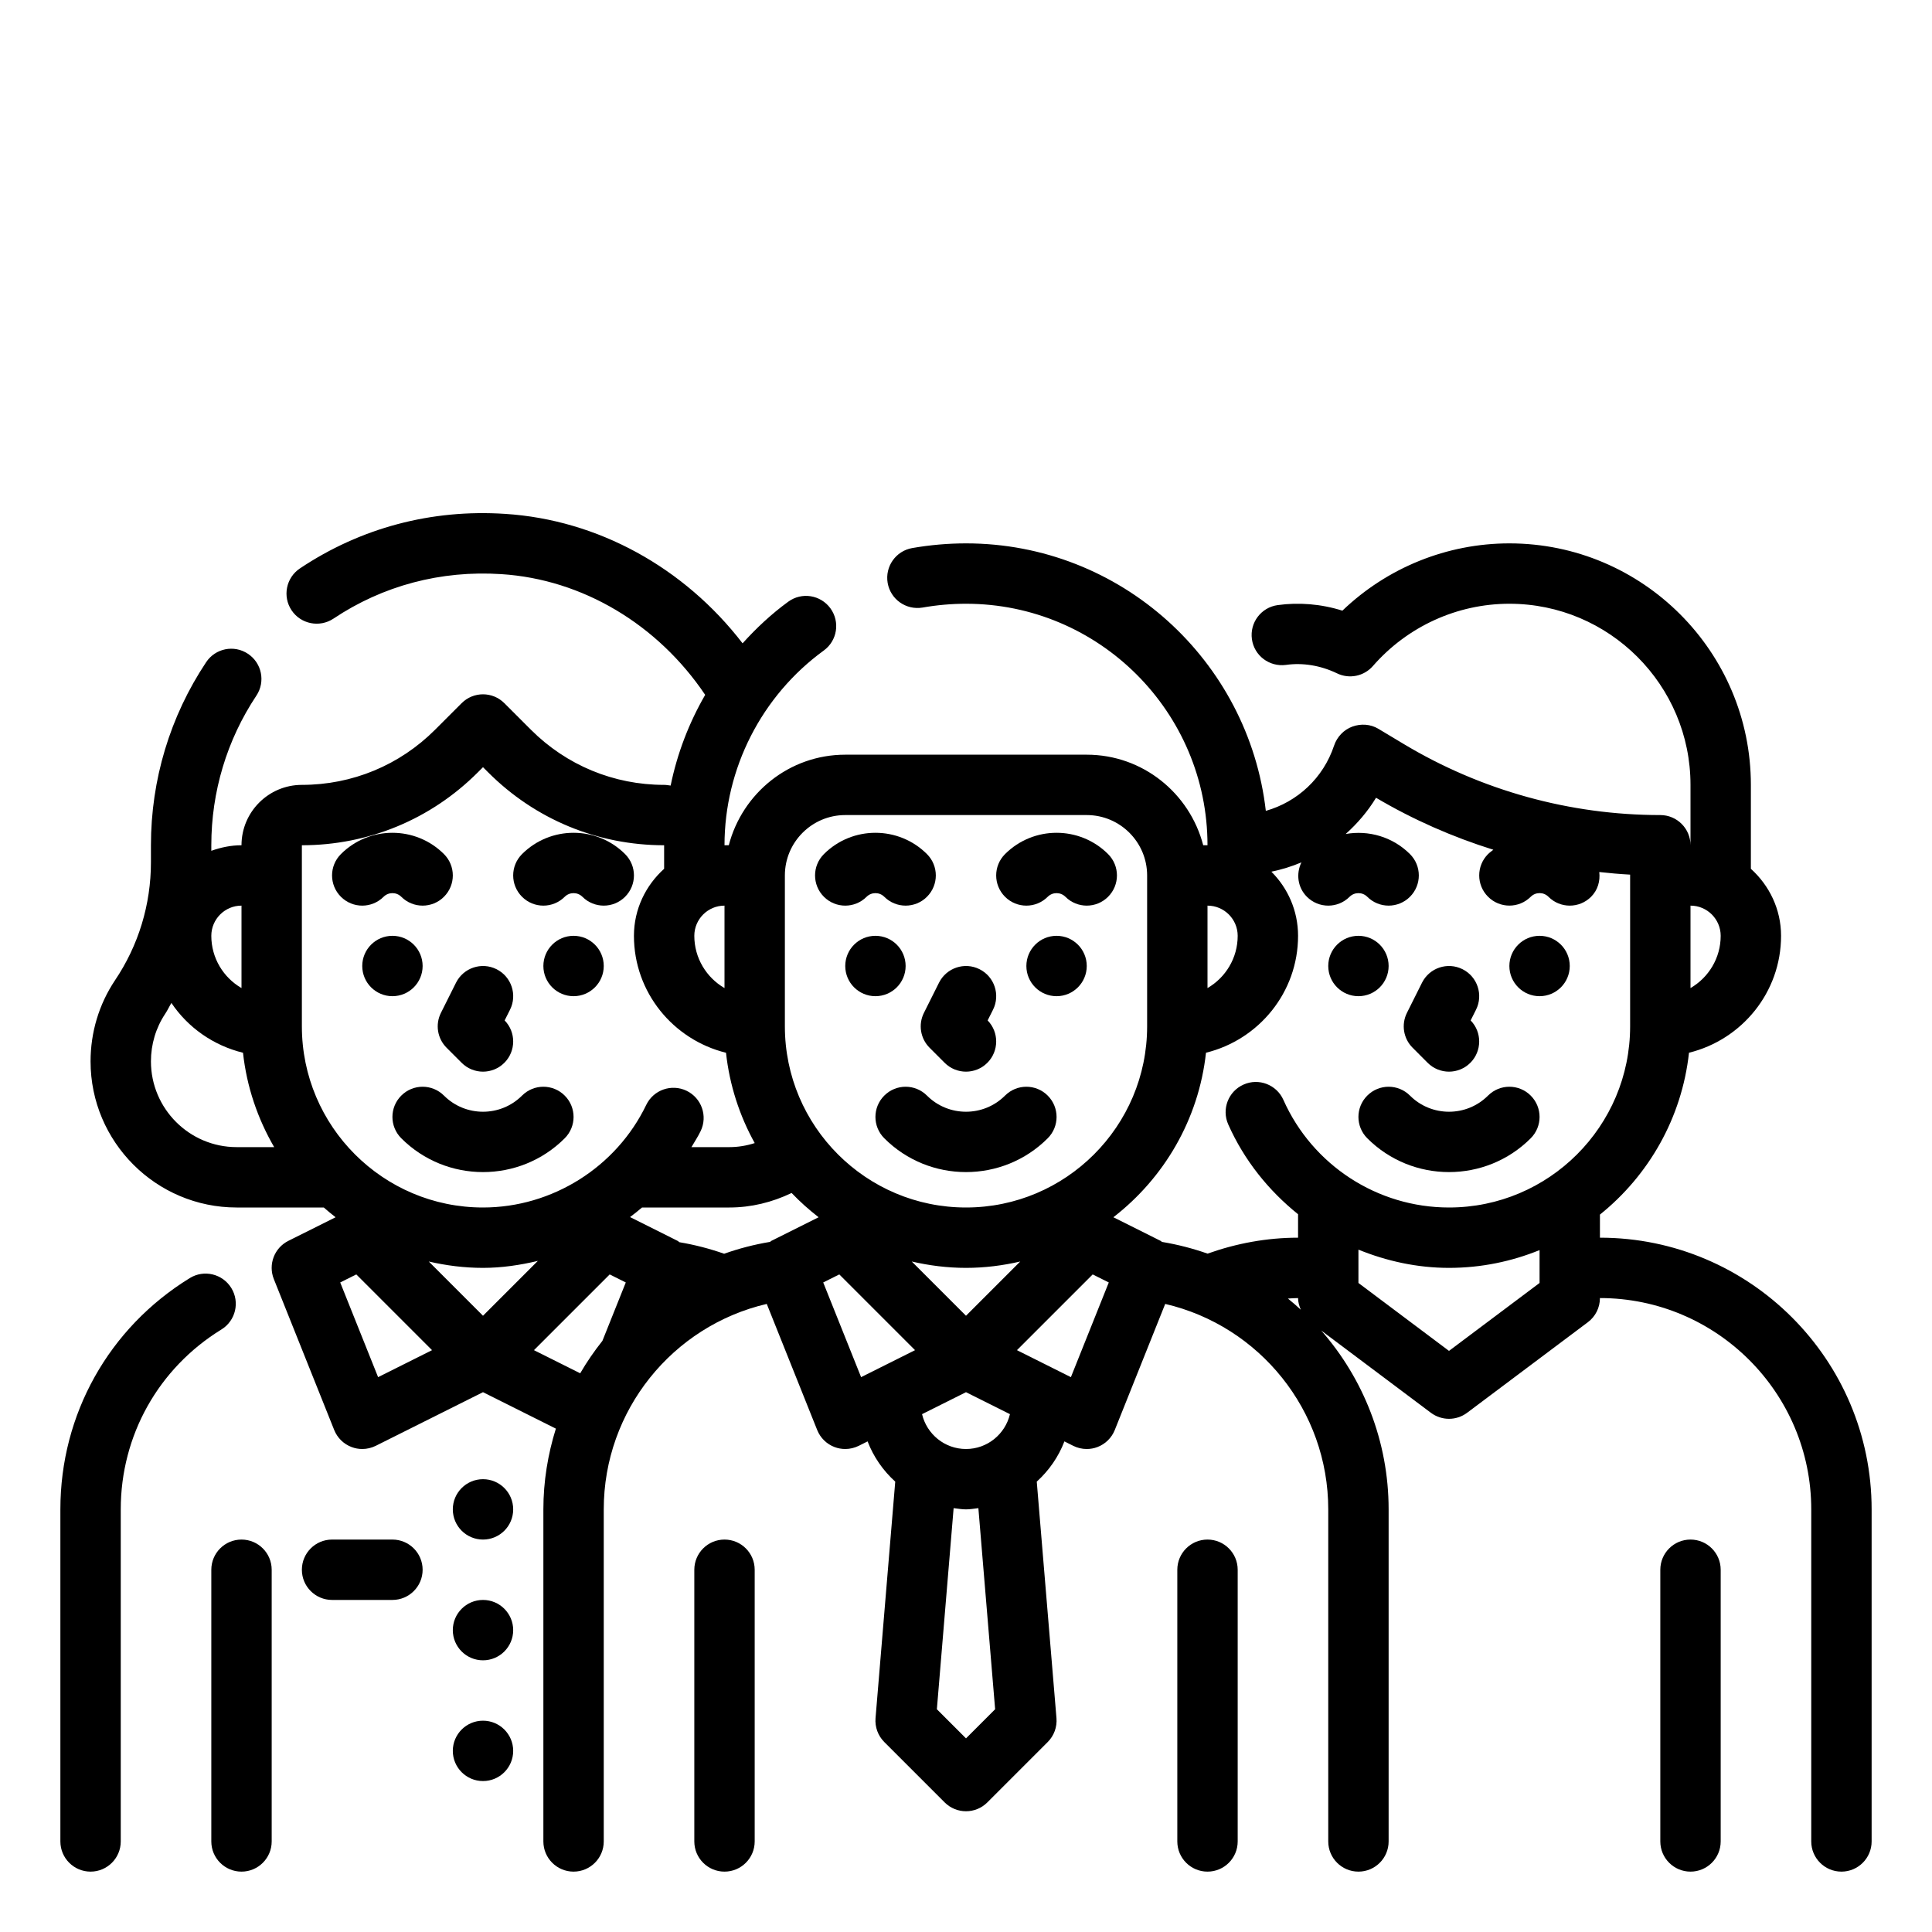 <svg width="64" height="64" viewBox="0 0 64 64" fill="none" xmlns="http://www.w3.org/2000/svg">
<path d="M53 41V40.235C54.612 38.94 55.714 37.036 55.95 34.873C57.696 34.444 59 32.877 59 31C59 30.117 58.609 29.33 58 28.78V26C58 21.589 54.411 18 50 18C47.932 18 45.953 18.805 44.468 20.229C43.764 20.006 43.02 19.948 42.324 20.045C41.777 20.121 41.395 20.626 41.471 21.173C41.547 21.72 42.049 22.098 42.599 22.026C43.148 21.948 43.736 22.039 44.292 22.306C44.697 22.502 45.184 22.402 45.48 22.062C46.624 20.752 48.271 20 50 20C53.309 20 56 22.691 56 26V28C56 27.448 55.552 27 55 27C52.005 27 49.065 26.186 46.498 24.645L45.661 24.143C45.401 23.986 45.081 23.966 44.797 24.07C44.512 24.175 44.289 24.412 44.193 24.699C43.835 25.773 42.983 26.561 41.932 26.861C41.362 21.882 37.128 18 32 18C31.41 18 30.811 18.052 30.219 18.155C29.675 18.25 29.311 18.767 29.405 19.312C29.5 19.855 30.015 20.218 30.562 20.126C31.04 20.042 31.524 20 32 20C36.411 20 40 23.589 40 28H39.858C39.411 26.28 37.858 25 36 25H28C26.142 25 24.589 26.28 24.142 28H24C24 25.458 25.229 23.047 27.289 21.549C27.736 21.224 27.834 20.599 27.509 20.152C27.183 19.705 26.559 19.605 26.112 19.932C25.554 20.338 25.054 20.807 24.599 21.311C22.671 18.804 19.808 17.219 16.736 17.023C14.29 16.861 11.942 17.488 9.935 18.83C9.476 19.137 9.352 19.758 9.659 20.217C9.965 20.675 10.587 20.798 11.046 20.493C12.684 19.398 14.608 18.888 16.607 19.019C19.295 19.19 21.79 20.684 23.36 23.018C22.821 23.95 22.433 24.962 22.216 26.023C22.144 26.014 22.074 26 22 26C20.333 26 18.765 25.351 17.586 24.172L16.707 23.293C16.316 22.902 15.684 22.902 15.293 23.293L14.414 24.172C13.235 25.351 11.667 26 10 26C8.897 26 8 26.897 8 28C7.648 28 7.314 28.072 7 28.184V28C7 26.227 7.516 24.513 8.493 23.044C8.799 22.584 8.674 21.963 8.214 21.658C7.752 21.35 7.133 21.477 6.828 21.937C5.632 23.734 5 25.831 5 28V28.56C5 29.964 4.589 31.317 3.808 32.476C3.279 33.269 3 34.197 3 35.16C3 37.829 5.171 40 7.84 40H10.726C10.853 40.112 10.983 40.219 11.117 40.323L9.552 41.105C9.087 41.338 8.878 41.888 9.071 42.371L11.071 47.371C11.175 47.63 11.383 47.835 11.644 47.934C11.759 47.979 11.88 48 12 48C12.154 48 12.307 47.964 12.447 47.895L16 46.118L18.414 47.325C18.149 48.174 18 49.071 18 50V61C18 61.552 18.448 62 19 62C19.552 62 20 61.552 20 61V50C20 46.724 22.275 43.923 25.4 43.194L27.071 47.372C27.175 47.631 27.383 47.836 27.644 47.935C27.759 47.979 27.88 48 28 48C28.154 48 28.307 47.964 28.447 47.895L28.74 47.748C28.938 48.264 29.254 48.716 29.656 49.081L29.003 56.917C28.979 57.21 29.085 57.499 29.293 57.707L31.293 59.707C31.488 59.902 31.744 60 32 60C32.256 60 32.512 59.902 32.707 59.707L34.707 57.707C34.915 57.499 35.021 57.21 34.997 56.917L34.344 49.081C34.746 48.716 35.062 48.264 35.26 47.748L35.553 47.895C35.693 47.965 35.846 48 36 48C36.12 48 36.241 47.979 36.355 47.935C36.616 47.836 36.824 47.631 36.928 47.372L38.599 43.194C41.725 43.923 44 46.724 44 50V61C44 61.552 44.448 62 45 62C45.552 62 46 61.552 46 61V50C46 47.746 45.161 45.666 43.767 44.075L47.4 46.8C47.578 46.933 47.789 47 48 47C48.211 47 48.422 46.933 48.6 46.8L52.6 43.8C52.852 43.612 53 43.315 53 43C56.86 43 60 46.14 60 50V61C60 61.552 60.448 62 61 62C61.552 62 62 61.552 62 61V50C62 45.038 57.962 41 53 41ZM56 32.731V30C56.551 30 57 30.449 57 31C57 31.739 56.597 32.385 56 32.731ZM41 31C41 31.739 40.597 32.385 40 32.731V30C40.551 30 41 30.449 41 31ZM28 27H36C37.103 27 38 27.897 38 29V34C38 37.309 35.309 40 32 40C28.691 40 26 37.309 26 34V29C26 27.897 26.897 27 28 27ZM32 43.586L30.203 41.789C30.782 41.923 31.381 42 32 42C32.619 42 33.218 41.923 33.797 41.789L32 43.586ZM24 30V32.731C23.403 32.385 23 31.738 23 31C23 30.449 23.449 30 24 30ZM10 28C12.202 28 14.271 27.143 15.828 25.586L16 25.414L16.172 25.586C17.729 27.143 19.798 28 22 28V28.78C21.391 29.329 21 30.117 21 31C21 32.877 22.304 34.444 24.05 34.874C24.167 35.949 24.499 36.961 25.001 37.866C24.73 37.953 24.448 38 24.162 38H22.905C23.008 37.823 23.121 37.654 23.21 37.468C23.45 36.97 23.241 36.373 22.743 36.133C22.247 35.895 21.648 36.102 21.408 36.6C20.414 38.666 18.291 40 16 40C12.691 40 10 37.309 10 34V28ZM16 43.586L14.203 41.789C14.782 41.923 15.381 42 16 42C16.62 42 17.226 41.909 17.817 41.769L16 43.586ZM8 30V32.731C7.403 32.385 7 31.739 7 31C7 30.449 7.449 30 8 30ZM5 35.16C5 34.593 5.164 34.048 5.469 33.589C5.548 33.472 5.605 33.344 5.678 33.224C6.226 34.04 7.069 34.633 8.05 34.874C8.173 36.004 8.537 37.06 9.082 38H7.84C6.274 38 5 36.726 5 35.16ZM12.525 45.62L11.27 42.483L11.803 42.217L14.312 44.726L12.525 45.62ZM17.688 44.726L20.197 42.217L20.73 42.483L19.956 44.417C19.686 44.757 19.439 45.115 19.22 45.492L17.688 44.726ZM25.553 41.105C25.536 41.114 25.525 41.129 25.509 41.139C24.984 41.227 24.476 41.358 23.988 41.532C23.508 41.363 23.013 41.235 22.506 41.15C22.485 41.137 22.471 41.117 22.448 41.106L20.871 40.317C21.006 40.214 21.14 40.112 21.268 40H24.162C24.881 40 25.578 39.829 26.223 39.519C26.5 39.809 26.8 40.077 27.118 40.323L25.553 41.105ZM27.27 42.483L27.803 42.217L30.312 44.726L28.525 45.62L27.27 42.483ZM32.965 56.621L32 57.586L31.035 56.621L31.59 49.959C31.726 49.975 31.86 50 32 50C32.14 50 32.274 49.975 32.41 49.959L32.965 56.621ZM32 48C31.292 48 30.701 47.506 30.544 46.846L32 46.118L33.456 46.846C33.299 47.506 32.708 48 32 48ZM35.475 45.62L33.688 44.726L36.197 42.217L36.73 42.483L35.475 45.62ZM36.882 40.323C38.557 39.027 39.708 37.087 39.95 34.873C41.696 34.444 43 32.877 43 31C43 30.171 42.662 29.42 42.116 28.876C42.46 28.804 42.793 28.702 43.111 28.567C42.93 28.94 42.983 29.397 43.293 29.707C43.684 30.098 44.316 30.098 44.707 29.707C44.869 29.546 45.131 29.546 45.293 29.707C45.488 29.902 45.744 30 46 30C46.256 30 46.512 29.902 46.707 29.707C47.098 29.316 47.098 28.684 46.707 28.293C46.129 27.715 45.328 27.495 44.578 27.627C44.964 27.28 45.308 26.881 45.583 26.427C46.812 27.153 48.117 27.726 49.469 28.149C49.411 28.197 49.348 28.238 49.294 28.292C48.903 28.683 48.903 29.315 49.294 29.706C49.685 30.097 50.317 30.097 50.708 29.706C50.87 29.545 51.132 29.545 51.294 29.706C51.488 29.902 51.744 30 52 30C52.256 30 52.512 29.902 52.707 29.707C52.932 29.482 53.012 29.18 52.978 28.887C53.318 28.924 53.658 28.955 54 28.973V34C54 37.309 51.309 40 48 40C45.631 40 43.478 38.601 42.514 36.435C42.29 35.931 41.698 35.702 41.194 35.928C40.689 36.152 40.462 36.743 40.687 37.248C41.216 38.437 42.024 39.439 43 40.223V41C41.975 41 40.97 41.184 40.002 41.528C39.517 41.357 39.013 41.227 38.492 41.14C38.475 41.13 38.465 41.115 38.448 41.106L36.882 40.323ZM43 43C43 43.136 43.039 43.264 43.091 43.386C42.953 43.258 42.81 43.135 42.664 43.016C42.776 43.011 42.887 43 43 43ZM48 44.75L45 42.5V41.396C45.939 41.777 46.95 42 48 42C49.061 42 50.073 41.788 51 41.411V42.5L48 44.75Z" fill="black"/>
<path d="M45 33C45.552 33 46 32.552 46 32C46 31.448 45.552 31 45 31C44.448 31 44 31.448 44 32C44 32.552 44.448 33 45 33Z" fill="black"/>
<path d="M51 33C51.552 33 52 32.552 52 32C52 31.448 51.552 31 51 31C50.448 31 50 31.448 50 32C50 32.552 50.448 33 51 33Z" fill="black"/>
<path d="M45.293 36.293C44.902 36.684 44.902 37.316 45.293 37.707C46.039 38.454 47.02 38.827 48 38.827C48.98 38.827 49.961 38.454 50.707 37.707C51.098 37.316 51.098 36.684 50.707 36.293C50.316 35.902 49.684 35.902 49.293 36.293C48.58 37.006 47.42 37.006 46.707 36.293C46.316 35.902 45.684 35.902 45.293 36.293Z" fill="black"/>
<path d="M47.293 35.207C47.488 35.402 47.744 35.5 48 35.5C48.256 35.5 48.512 35.402 48.707 35.207C49.094 34.82 49.098 34.194 48.717 33.803L48.895 33.448C49.142 32.954 48.942 32.353 48.448 32.106C47.952 31.858 47.353 32.06 47.106 32.553L46.606 33.553C46.414 33.938 46.489 34.403 46.794 34.707L47.293 35.207Z" fill="black"/>
<path d="M56 51C55.448 51 55 51.448 55 52V61C55 61.552 55.448 62 56 62C56.552 62 57 61.552 57 61V52C57 51.448 56.552 51 56 51Z" fill="black"/>
<path d="M7.662 42.666C7.372 42.196 6.757 42.048 6.287 42.338C3.603 43.989 2 46.853 2 50V61C2 61.552 2.448 62 3 62C3.552 62 4 61.552 4 61V50C4 47.553 5.247 45.326 7.334 44.041C7.805 43.752 7.952 43.136 7.662 42.666Z" fill="black"/>
<path d="M16 51C16.552 51 17 50.552 17 50C17 49.448 16.552 49 16 49C15.448 49 15 49.448 15 50C15 50.552 15.448 51 16 51Z" fill="black"/>
<path d="M16 55C16.552 55 17 54.552 17 54C17 53.448 16.552 53 16 53C15.448 53 15 53.448 15 54C15 54.552 15.448 55 16 55Z" fill="black"/>
<path d="M16 59C16.552 59 17 58.552 17 58C17 57.448 16.552 57 16 57C15.448 57 15 57.448 15 58C15 58.552 15.448 59 16 59Z" fill="black"/>
<path d="M13 33C13.552 33 14 32.552 14 32C14 31.448 13.552 31 13 31C12.448 31 12 31.448 12 32C12 32.552 12.448 33 13 33Z" fill="black"/>
<path d="M19 33C19.552 33 20 32.552 20 32C20 31.448 19.552 31 19 31C18.448 31 18 31.448 18 32C18 32.552 18.448 33 19 33Z" fill="black"/>
<path d="M17.293 36.293C16.58 37.006 15.42 37.006 14.707 36.293C14.316 35.902 13.684 35.902 13.293 36.293C12.902 36.684 12.902 37.316 13.293 37.707C14.039 38.454 15.02 38.827 16 38.827C16.98 38.827 17.961 38.454 18.707 37.707C19.098 37.316 19.098 36.684 18.707 36.293C18.316 35.902 17.684 35.902 17.293 36.293Z" fill="black"/>
<path d="M18.707 29.707C18.869 29.546 19.131 29.546 19.293 29.707C19.488 29.902 19.744 30 20 30C20.256 30 20.512 29.902 20.707 29.707C21.098 29.316 21.098 28.684 20.707 28.293C19.766 27.352 18.234 27.352 17.293 28.293C16.902 28.684 16.902 29.316 17.293 29.707C17.684 30.098 18.316 30.098 18.707 29.707Z" fill="black"/>
<path d="M12.707 29.707C12.869 29.546 13.131 29.546 13.293 29.707C13.488 29.902 13.744 30 14 30C14.256 30 14.512 29.902 14.707 29.707C15.098 29.316 15.098 28.684 14.707 28.293C13.766 27.352 12.234 27.352 11.293 28.293C10.902 28.684 10.902 29.316 11.293 29.707C11.684 30.098 12.316 30.098 12.707 29.707Z" fill="black"/>
<path d="M14.793 34.707L15.293 35.207C15.488 35.402 15.744 35.5 16 35.5C16.256 35.5 16.512 35.402 16.707 35.207C17.094 34.82 17.098 34.194 16.717 33.803L16.895 33.448C17.142 32.954 16.942 32.353 16.448 32.106C15.953 31.858 15.353 32.06 15.106 32.553L14.606 33.553C14.413 33.938 14.489 34.403 14.793 34.707Z" fill="black"/>
<path d="M8 51C7.448 51 7 51.448 7 52V61C7 61.552 7.448 62 8 62C8.552 62 9 61.552 9 61V52C9 51.448 8.552 51 8 51Z" fill="black"/>
<path d="M13 51H11C10.448 51 10 51.448 10 52C10 52.552 10.448 53 11 53H13C13.552 53 14 52.552 14 52C14 51.448 13.552 51 13 51Z" fill="black"/>
<path d="M29 33C29.552 33 30 32.552 30 32C30 31.448 29.552 31 29 31C28.448 31 28 31.448 28 32C28 32.552 28.448 33 29 33Z" fill="black"/>
<path d="M35 33C35.552 33 36 32.552 36 32C36 31.448 35.552 31 35 31C34.448 31 34 31.448 34 32C34 32.552 34.448 33 35 33Z" fill="black"/>
<path d="M33.293 36.293C32.58 37.006 31.42 37.006 30.707 36.293C30.316 35.902 29.684 35.902 29.293 36.293C28.902 36.684 28.902 37.316 29.293 37.707C30.039 38.454 31.02 38.827 32 38.827C32.98 38.827 33.961 38.454 34.707 37.707C35.098 37.316 35.098 36.684 34.707 36.293C34.316 35.902 33.684 35.902 33.293 36.293Z" fill="black"/>
<path d="M34.707 29.707C34.869 29.546 35.131 29.546 35.293 29.707C35.488 29.902 35.744 30 36 30C36.256 30 36.512 29.902 36.707 29.707C37.098 29.316 37.098 28.684 36.707 28.293C35.766 27.352 34.234 27.352 33.293 28.293C32.902 28.684 32.902 29.316 33.293 29.707C33.684 30.098 34.316 30.098 34.707 29.707Z" fill="black"/>
<path d="M28.707 29.707C28.869 29.546 29.131 29.546 29.293 29.707C29.488 29.902 29.744 30 30 30C30.256 30 30.512 29.902 30.707 29.707C31.098 29.316 31.098 28.684 30.707 28.293C29.766 27.352 28.234 27.352 27.293 28.293C26.902 28.684 26.902 29.316 27.293 29.707C27.684 30.098 28.316 30.098 28.707 29.707Z" fill="black"/>
<path d="M30.793 34.707L31.293 35.207C31.488 35.402 31.744 35.5 32 35.5C32.256 35.5 32.512 35.402 32.707 35.207C33.094 34.82 33.098 34.194 32.717 33.803L32.895 33.448C33.142 32.954 32.942 32.353 32.448 32.106C31.953 31.858 31.353 32.06 31.106 32.553L30.606 33.553C30.413 33.938 30.489 34.403 30.793 34.707Z" fill="black"/>
<path d="M40 51C39.448 51 39 51.448 39 52V61C39 61.552 39.448 62 40 62C40.552 62 41 61.552 41 61V52C41 51.448 40.552 51 40 51Z" fill="black"/>
<path d="M24 51C23.448 51 23 51.448 23 52V61C23 61.552 23.448 62 24 62C24.552 62 25 61.552 25 61V52C25 51.448 24.552 51 24 51Z" fill="black"/>
</svg>
